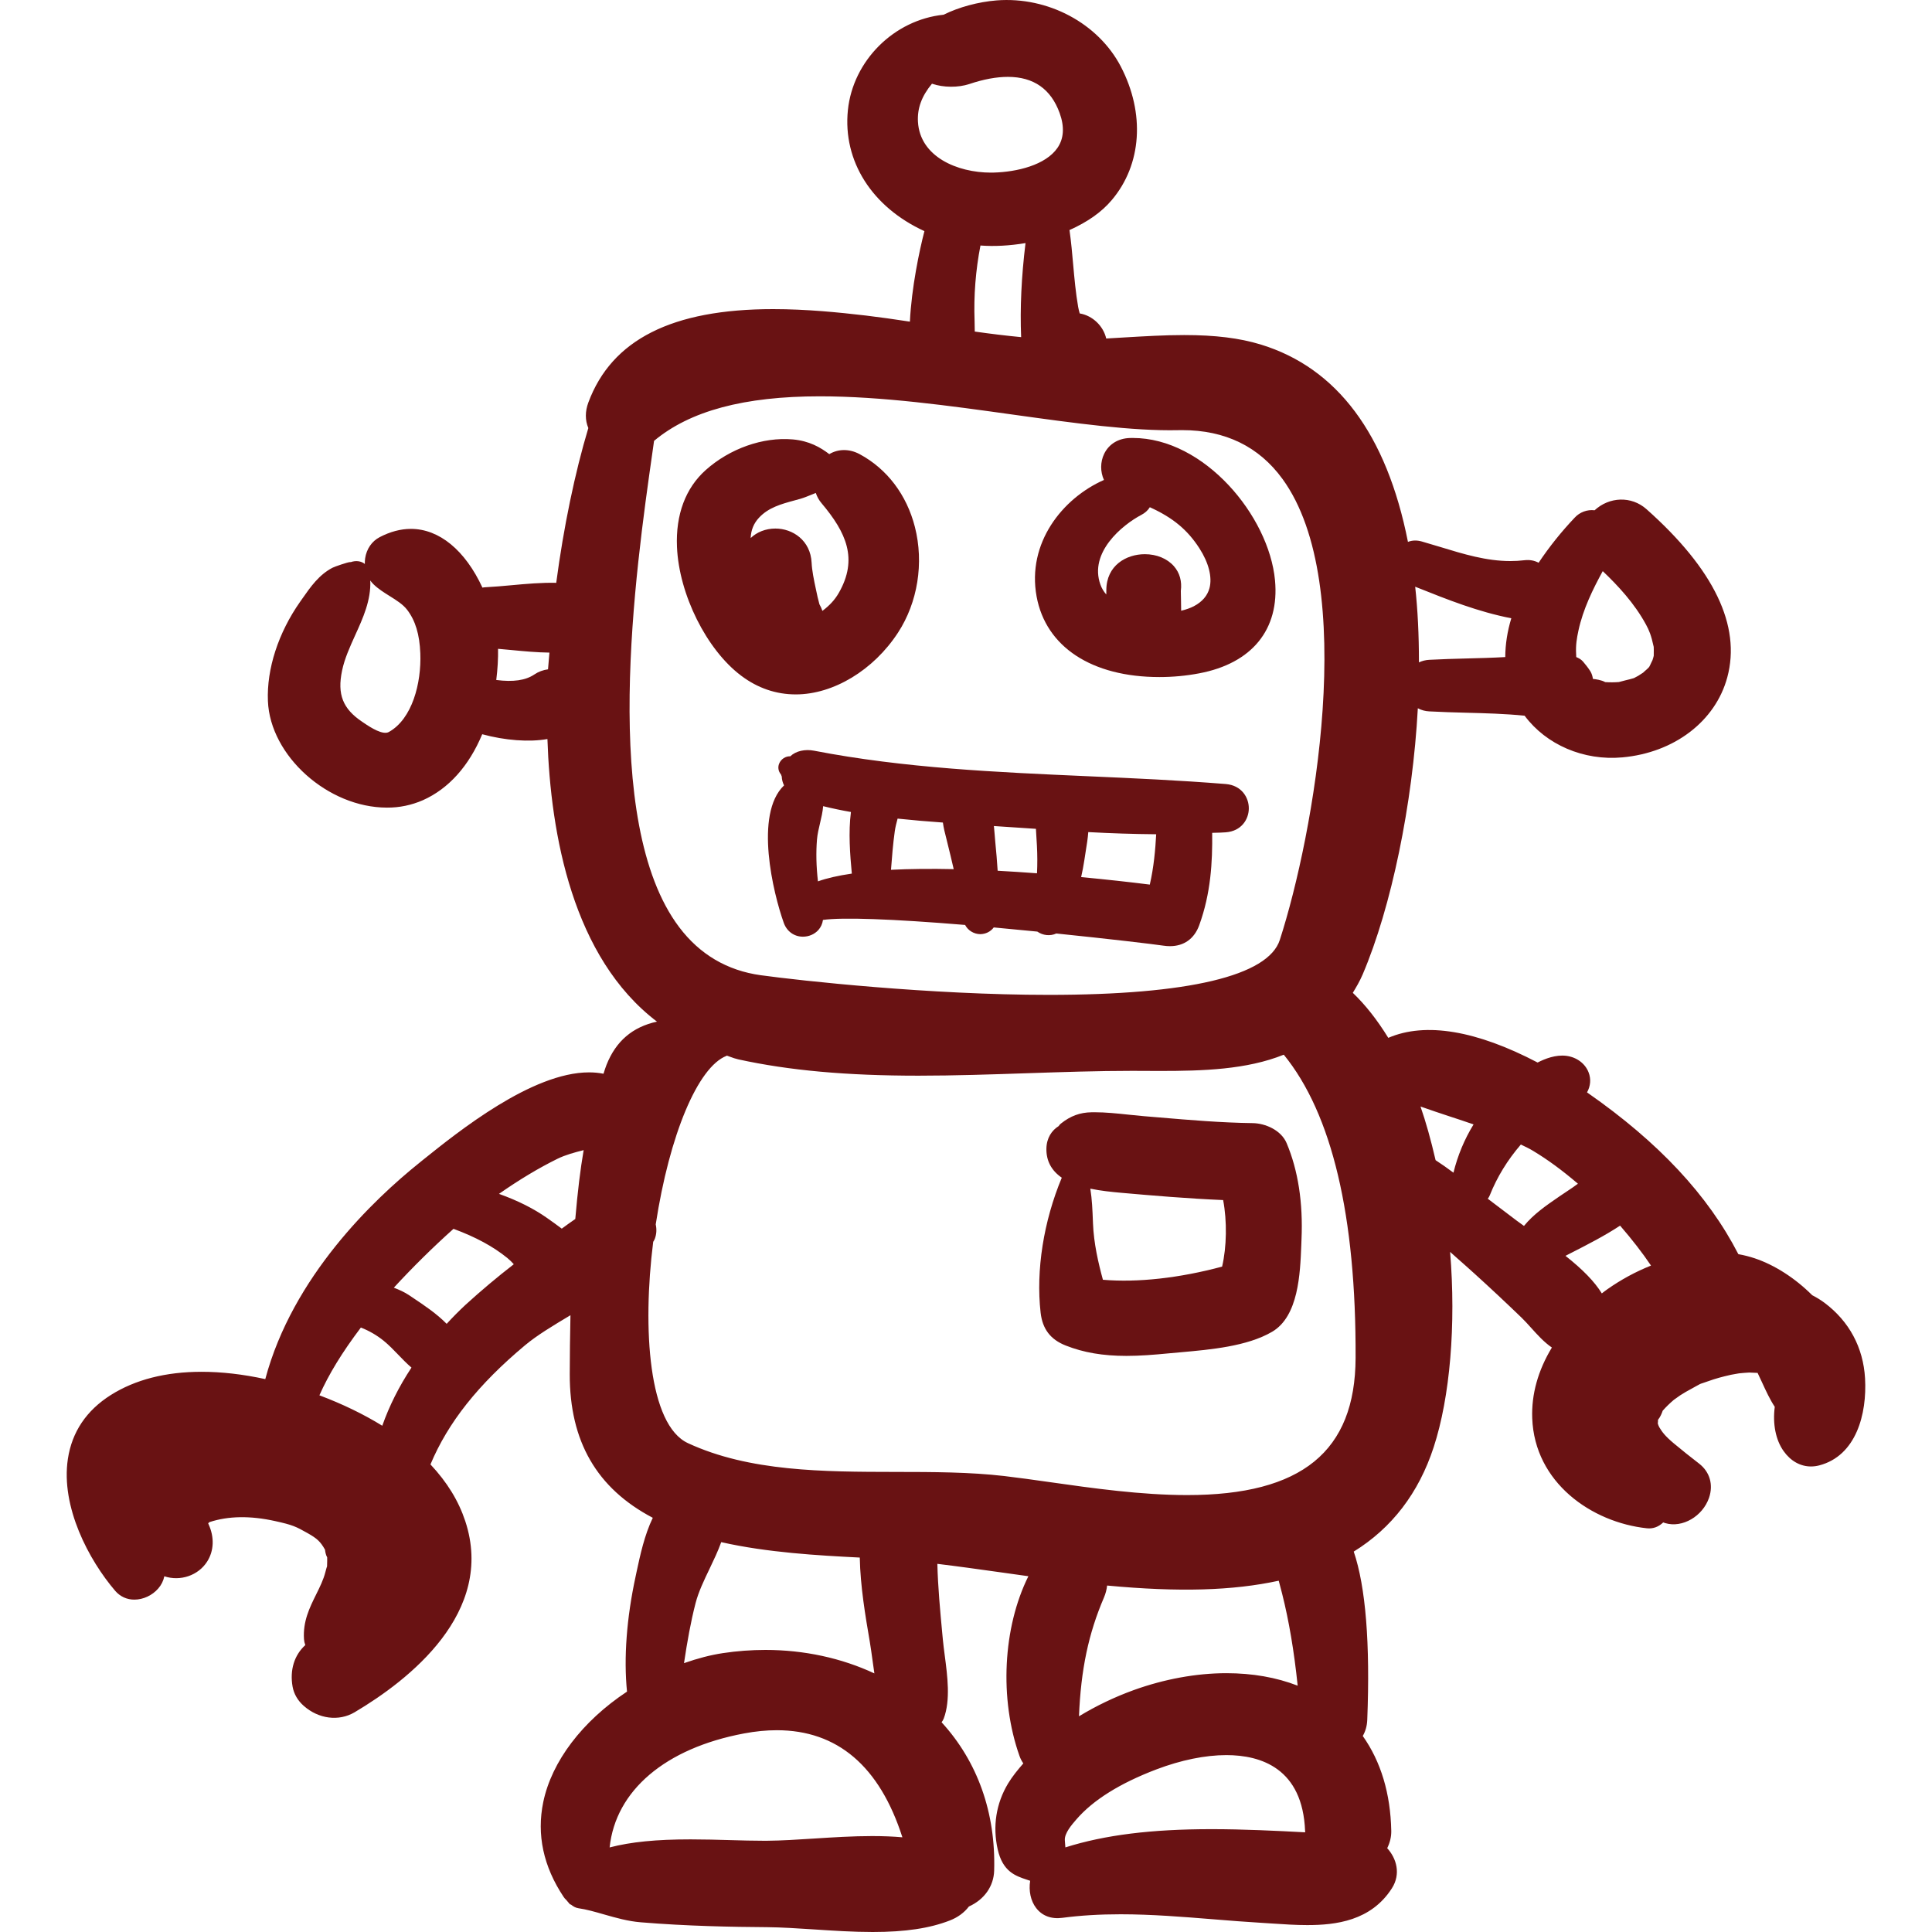 <svg width="52" height="52" viewBox="0 0 52 52" fill="none" xmlns="http://www.w3.org/2000/svg">
<g clip-path="url(#clip0_870_4480)">
<path d="M50.064 37.105C50.018 36.31 49.66 35.648 49.027 35.172C48.922 35.096 48.811 35.028 48.695 34.97C48.25 34.521 47.711 34.171 47.187 33.995C47.028 33.942 46.865 33.903 46.699 33.877C45.794 32.084 44.3 30.67 42.654 29.523C42.616 29.496 42.568 29.467 42.528 29.439C42.84 29.071 42.588 28.608 42.142 28.551C41.888 28.518 41.633 28.615 41.385 28.75C40.098 28.065 38.504 27.529 37.336 28.095C37.328 28.099 37.325 28.108 37.318 28.112C37.006 27.589 36.651 27.121 36.242 26.746C36.349 26.565 36.461 26.392 36.554 26.175C37.281 24.472 37.923 21.643 38.041 18.777C38.13 18.906 38.27 19.003 38.477 19.014C39.345 19.062 40.239 19.044 41.108 19.136C41.672 19.933 42.664 20.341 43.654 20.252C44.872 20.142 46.028 19.428 46.361 18.196C46.826 16.477 45.401 14.848 44.227 13.803C43.799 13.423 43.272 13.556 42.965 13.877C42.802 13.84 42.625 13.871 42.479 14.025C42.097 14.428 41.753 14.865 41.451 15.331C41.347 15.247 41.218 15.19 41.042 15.211C40.06 15.329 39.166 14.969 38.235 14.703C38.044 14.648 37.899 14.705 37.801 14.807C37.331 12.232 36.173 10.096 33.892 9.399C32.603 9.006 31.05 9.18 29.66 9.251C29.636 8.881 29.311 8.573 28.956 8.559C28.933 8.469 28.904 8.38 28.887 8.286C28.769 7.609 28.752 6.917 28.657 6.236C28.65 6.19 28.611 6.168 28.59 6.131C29.064 5.935 29.502 5.677 29.823 5.298C30.661 4.306 30.624 2.957 30.046 1.85C29.442 0.693 28.109 0.044 26.834 0.144C26.414 0.177 25.88 0.299 25.436 0.526C24.181 0.643 23.089 1.671 22.955 2.978C22.803 4.458 23.765 5.601 25.048 6.148C25.043 6.163 25.033 6.171 25.028 6.188C24.92 6.588 24.647 7.762 24.617 8.811C24.174 8.741 23.729 8.678 23.283 8.624C20.829 8.338 17.007 8.065 15.961 10.878C15.87 11.124 15.891 11.337 15.978 11.511C15.615 12.7 15.295 14.21 15.088 15.824C14.426 15.79 13.701 15.91 13.069 15.939C13.009 15.941 12.963 15.962 12.911 15.976C12.432 14.871 11.5 13.94 10.282 14.575C9.898 14.775 9.847 15.337 10.146 15.63C10.413 15.892 10.837 16.036 11.063 16.33C11.342 16.692 11.429 17.134 11.446 17.581C11.476 18.345 11.253 19.417 10.53 19.819C10.268 19.964 9.882 19.678 9.675 19.539C9.093 19.148 8.936 18.693 9.076 18.022C9.259 17.139 9.972 16.356 9.811 15.422C9.774 15.213 9.569 15.198 9.424 15.284L9.419 15.263C9.441 15.251 9.093 15.357 9.011 15.4C8.645 15.59 8.419 15.945 8.188 16.273C7.67 17.008 7.307 17.958 7.344 18.864C7.417 20.646 9.692 22.144 11.329 21.415C12.091 21.076 12.595 20.387 12.901 19.601C13.51 19.783 14.28 19.877 14.863 19.727C14.946 22.976 15.767 26.075 18.028 27.58C17.358 27.641 16.765 27.915 16.449 28.709C16.405 28.82 16.372 28.943 16.332 29.059C14.77 28.62 12.359 30.61 11.376 31.397C9.543 32.868 7.818 34.943 7.237 37.278C5.844 36.954 4.242 36.909 3.053 37.661C1.13 38.876 2.013 41.34 3.203 42.731C3.583 43.176 4.376 42.766 4.297 42.225C5.041 42.636 5.884 41.934 5.493 41.082C5.47 41.034 5.459 40.988 5.442 40.944C5.509 40.906 5.568 40.862 5.546 40.859C6.167 40.639 6.832 40.676 7.434 40.809C7.916 40.916 8.011 40.96 8.345 41.149C8.639 41.315 8.739 41.414 8.888 41.688C8.851 41.62 8.952 41.987 8.934 41.825C8.944 41.92 8.941 42.017 8.937 42.112C8.932 42.252 8.951 42.097 8.886 42.349C8.734 42.939 8.268 43.404 8.315 44.11C8.32 44.186 8.351 44.251 8.373 44.322C8.043 44.573 7.934 44.965 8.006 45.373C8.037 45.547 8.132 45.698 8.264 45.814C8.602 46.113 9.071 46.21 9.476 45.971C11.196 44.953 13.13 43.208 12.396 40.983C12.2 40.39 11.855 39.885 11.429 39.444C11.969 38.106 12.914 37.053 14.042 36.108C14.414 35.798 14.922 35.503 15.438 35.193C15.456 35.191 15.473 35.183 15.492 35.18C15.478 35.782 15.47 36.384 15.469 36.986C15.464 38.993 16.407 40.129 17.75 40.794C17.472 41.301 17.347 41.952 17.239 42.452C17.022 43.452 16.903 44.556 17.015 45.576C17.016 45.583 17.02 45.588 17.021 45.595C15.164 46.792 13.881 48.883 15.282 50.983C15.304 51.017 15.331 51.036 15.355 51.063C15.362 51.072 15.364 51.082 15.37 51.09L15.401 51.129C15.409 51.139 15.422 51.136 15.431 51.145C15.435 51.148 15.439 51.148 15.442 51.151C15.487 51.188 15.533 51.221 15.586 51.228C16.113 51.305 16.661 51.557 17.26 51.607C18.387 51.7 19.516 51.729 20.647 51.737C22.127 51.749 24.113 52.114 25.519 51.565C25.729 51.483 25.887 51.356 25.992 51.206C26.333 51.063 26.613 50.765 26.625 50.341C26.672 48.683 26.102 47.34 25.166 46.361C25.203 46.309 25.252 46.27 25.276 46.207C25.498 45.617 25.302 44.751 25.244 44.141C25.176 43.411 25.102 42.674 25.093 41.941C25.952 42.041 26.895 42.183 27.886 42.318C27.104 43.736 27.042 45.742 27.567 47.221C27.602 47.319 27.655 47.397 27.718 47.465C27.55 47.659 27.38 47.851 27.246 48.074C26.939 48.586 26.854 49.17 26.983 49.747C27.128 50.39 27.512 50.386 27.881 50.537C27.754 51.011 27.976 51.566 28.581 51.486C30.397 51.247 32.178 51.516 33.99 51.623C35.178 51.693 36.621 51.889 37.35 50.754C37.576 50.402 37.444 50.014 37.173 49.769C37.257 49.626 37.316 49.467 37.312 49.281C37.291 48.21 36.994 47.37 36.518 46.729C36.597 46.617 36.658 46.485 36.665 46.31C36.689 45.7 36.798 43.113 36.274 41.704C37.252 41.129 38.025 40.245 38.46 38.912C38.922 37.499 39.075 35.442 38.866 33.37C39.172 33.647 39.485 33.918 39.786 34.191C40.213 34.578 40.634 34.972 41.048 35.373C41.326 35.641 41.599 36.033 41.954 36.227C41.58 36.804 41.348 37.462 41.374 38.166C41.432 39.766 42.834 40.841 44.341 41.002C44.512 41.02 44.635 40.934 44.73 40.82C44.773 40.834 44.815 40.854 44.858 40.867C45.594 41.084 46.32 40.021 45.652 39.502C45.419 39.322 45.189 39.138 44.963 38.95C44.721 38.746 44.637 38.633 44.548 38.487C44.533 38.459 44.519 38.429 44.507 38.4C44.494 38.359 44.484 38.318 44.474 38.276C44.498 38.331 44.497 38.193 44.48 38.183C44.483 38.172 44.486 38.161 44.489 38.15C44.485 38.225 44.655 37.916 44.627 37.911C44.733 37.788 44.85 37.673 44.975 37.569C45.02 37.539 45.127 37.459 45.153 37.442C45.252 37.377 45.355 37.32 45.459 37.263C45.806 37.073 45.631 37.158 45.95 37.045C46.15 36.973 46.356 36.919 46.562 36.873C46.596 36.865 46.747 36.841 46.793 36.832C46.879 36.823 46.966 36.815 47.053 36.81C47.109 36.807 47.279 36.818 47.392 36.823C47.562 37.164 47.706 37.544 47.908 37.834C47.849 38.216 47.889 38.66 48.114 38.979C48.306 39.251 48.597 39.401 48.933 39.312C49.873 39.065 50.113 37.951 50.064 37.105ZM42.352 16.948C42.487 16.313 42.788 15.725 43.105 15.156C43.613 15.63 44.085 16.131 44.42 16.746C44.516 16.923 44.575 17.076 44.636 17.361C44.641 17.384 44.642 17.384 44.644 17.391C44.643 17.404 44.643 17.432 44.645 17.492C44.647 17.538 44.647 17.585 44.644 17.631C44.644 17.652 44.645 17.645 44.646 17.657C44.636 17.713 44.617 17.766 44.6 17.82C44.589 17.835 44.53 17.973 44.504 18.015C44.495 18.029 44.499 18.026 44.496 18.031C44.486 18.042 44.482 18.045 44.458 18.071C44.432 18.1 44.332 18.184 44.304 18.212C44.256 18.244 44.208 18.276 44.158 18.305C44.122 18.326 44.086 18.345 44.049 18.364C44.035 18.371 44.041 18.369 44.032 18.373L44.031 18.373C43.95 18.405 43.649 18.47 43.6 18.488C43.453 18.502 43.306 18.502 43.159 18.49C43.195 18.469 42.649 18.339 42.886 18.44C42.84 18.421 42.797 18.395 42.754 18.371C42.743 18.288 42.733 18.202 42.689 18.134C42.634 18.049 42.572 17.968 42.506 17.892C42.452 17.829 42.374 17.812 42.304 17.777C42.275 17.689 42.3 17.823 42.289 17.617C42.273 17.351 42.308 17.155 42.352 16.948ZM37.986 15.607C38.936 15.984 39.839 16.361 40.852 16.537C40.706 16.955 40.635 17.383 40.65 17.81C39.926 17.858 39.193 17.853 38.477 17.892C38.282 17.903 38.145 17.988 38.056 18.104C38.065 17.247 38.034 16.392 37.93 15.571C37.95 15.582 37.964 15.598 37.986 15.607ZM14.878 18.14C14.728 18.138 14.581 18.181 14.456 18.264C14.116 18.493 13.646 18.487 13.207 18.415C13.256 18.079 13.28 17.745 13.271 17.433C13.27 17.397 13.259 17.355 13.257 17.318C13.793 17.355 14.379 17.439 14.933 17.431C14.916 17.669 14.888 17.902 14.878 18.14ZM10.362 38.578C9.748 38.182 9.074 37.869 8.419 37.631C8.726 36.894 9.173 36.217 9.668 35.57C9.933 35.666 10.182 35.796 10.413 35.984C10.718 36.234 10.949 36.547 11.253 36.782C10.873 37.34 10.566 37.939 10.362 38.578ZM12.622 35.216C12.413 35.411 12.213 35.615 12.023 35.827C11.725 35.486 11.303 35.217 10.942 34.974C10.765 34.855 10.566 34.789 10.371 34.713C10.946 34.073 11.561 33.471 12.176 32.92C12.737 33.123 13.27 33.376 13.738 33.755C13.842 33.838 13.933 33.941 14.023 34.045C13.539 34.415 13.072 34.806 12.622 35.216ZM15.612 32.883C15.442 32.997 15.282 33.116 15.119 33.236C14.965 33.117 14.809 33.002 14.649 32.892C14.195 32.573 13.674 32.347 13.139 32.175C13.713 31.762 14.309 31.382 14.944 31.07C15.235 30.926 15.561 30.857 15.878 30.776C15.75 31.456 15.672 32.168 15.612 32.883ZM24.574 3.287C24.546 2.805 24.751 2.424 25.045 2.095C25.343 2.223 25.741 2.238 26.053 2.134C27.084 1.788 28.215 1.792 28.648 3.002C29.108 4.287 27.789 4.751 26.748 4.778C25.805 4.803 24.636 4.372 24.574 3.287ZM27.758 6.38C27.636 7.305 27.574 8.288 27.625 9.22C27.117 9.175 26.61 9.115 26.106 9.04C26.1 8.903 26.103 8.764 26.099 8.644C26.073 7.935 26.13 7.225 26.269 6.529C26.274 6.505 26.267 6.486 26.269 6.463C26.756 6.517 27.264 6.475 27.758 6.38ZM17.48 11.79C17.488 11.784 17.498 11.782 17.505 11.776C20.627 9.137 27.791 11.535 31.71 11.445C37.563 11.309 35.733 21.759 34.573 25.34C33.764 27.839 22.634 26.679 20.457 26.38C15.359 25.678 16.907 15.839 17.48 11.79ZM20.647 49.677C19.376 49.687 17.601 49.495 16.261 49.904C16.343 47.962 18.101 46.882 20 46.525C22.545 46.047 23.874 47.551 24.474 49.605C23.229 49.453 21.789 49.668 20.647 49.677ZM23.542 44.162C23.598 44.493 23.639 44.888 23.708 45.274C22.483 44.638 20.995 44.397 19.477 44.626C19.073 44.688 18.657 44.807 18.246 44.967C18.335 44.346 18.435 43.728 18.593 43.113C18.746 42.522 19.14 41.939 19.324 41.349C20.605 41.655 22.026 41.733 23.295 41.797C23.291 41.837 23.273 41.867 23.274 41.911C23.289 42.669 23.415 43.416 23.542 44.162ZM28.554 49.903C28.545 49.766 28.532 49.618 28.527 49.537C28.513 49.295 28.727 49.046 28.872 48.879C29.427 48.238 30.298 47.794 31.078 47.498C32.947 46.789 35.167 46.854 35.261 49.28C35.263 49.337 35.276 49.399 35.288 49.459C33.054 49.34 30.586 49.213 28.554 49.903ZM28.899 46.44C28.929 45.215 29.082 44.131 29.59 42.945C29.646 42.813 29.675 42.672 29.674 42.529C31.351 42.693 33.045 42.729 34.515 42.386C34.556 42.554 34.601 42.717 34.638 42.863C34.862 43.747 34.995 44.665 35.083 45.579C33.798 45.003 32.131 45.047 30.559 45.615C29.977 45.826 29.42 46.103 28.899 46.44ZM27.01 39.86C24.291 39.545 21.004 40.145 18.459 38.963C17.345 38.445 17.134 35.877 17.451 33.385C17.465 33.353 17.488 33.325 17.5 33.292C17.542 33.177 17.54 33.065 17.512 32.961C17.853 30.724 18.603 28.644 19.504 28.295C19.519 28.289 19.527 28.273 19.54 28.265C19.665 28.301 19.774 28.356 19.904 28.384C23.385 29.146 27.173 28.669 30.709 28.69C32.151 28.698 33.495 28.7 34.593 28.226C36.365 30.319 36.63 33.981 36.619 36.55C36.599 41.803 30.312 40.242 27.01 39.86ZM38.522 31.309C38.383 30.703 38.221 30.11 38.01 29.557C38.621 29.79 39.246 29.972 39.865 30.194C39.54 30.679 39.316 31.224 39.206 31.796L39.176 31.773C38.965 31.609 38.747 31.454 38.522 31.309ZM41.046 33.179C40.932 33.099 40.825 33.023 40.737 32.957L39.839 32.275C39.887 32.23 39.943 32.199 39.973 32.124C40.197 31.567 40.508 31.08 40.901 30.64C41.044 30.713 41.189 30.775 41.33 30.86C41.807 31.147 42.236 31.48 42.643 31.833C42.648 31.848 42.659 31.862 42.665 31.877C42.662 31.879 42.659 31.882 42.656 31.884C42.471 32.037 42.261 32.165 42.063 32.301C41.699 32.551 41.306 32.814 41.046 33.179ZM43.344 34.806C43.252 34.871 43.163 34.943 43.073 35.014C42.848 34.566 42.373 34.144 41.888 33.777C42.472 33.474 43.092 33.18 43.629 32.811C43.993 33.227 44.337 33.66 44.64 34.128C44.18 34.296 43.745 34.524 43.344 34.806Z" fill="#691213"/>
<path d="M23.489 52C22.964 52 22.431 51.965 21.916 51.931C21.465 51.902 21.038 51.874 20.646 51.87C19.714 51.864 18.486 51.842 17.249 51.739C16.9 51.711 16.574 51.617 16.258 51.527C16.017 51.458 15.79 51.392 15.567 51.36C15.486 51.348 15.422 51.306 15.369 51.263L15.34 51.254L15.239 51.135C15.213 51.112 15.19 51.086 15.171 51.057C14.625 50.239 14.44 49.379 14.622 48.502C14.85 47.409 15.669 46.329 16.876 45.53C16.785 44.623 16.865 43.55 17.109 42.423L17.133 42.309C17.229 41.862 17.346 41.315 17.57 40.852C16.062 40.06 15.331 38.794 15.335 36.986C15.336 36.484 15.342 35.951 15.354 35.399L15.336 35.41C14.88 35.683 14.45 35.941 14.128 36.211C12.869 37.265 12.059 38.286 11.586 39.415C12.036 39.895 12.342 40.395 12.523 40.942C13.335 43.402 11.005 45.221 9.544 46.086C9.119 46.337 8.574 46.266 8.176 45.914C8.014 45.772 7.91 45.593 7.875 45.396C7.796 44.95 7.92 44.548 8.217 44.278C8.198 44.227 8.186 44.173 8.182 44.119C8.15 43.641 8.332 43.273 8.508 42.917C8.609 42.714 8.704 42.522 8.757 42.316C8.781 42.221 8.795 42.178 8.803 42.157L8.804 42.108C8.806 42.039 8.808 41.977 8.806 41.917C8.766 41.849 8.753 41.756 8.748 41.711C8.624 41.491 8.536 41.41 8.28 41.265C7.962 41.086 7.878 41.044 7.405 40.94C6.738 40.792 6.143 40.801 5.638 40.968C5.628 40.979 5.616 40.989 5.603 40.999C5.606 41.008 5.609 41.017 5.614 41.026C5.774 41.376 5.76 41.743 5.574 42.032C5.336 42.404 4.854 42.569 4.423 42.426C4.398 42.548 4.341 42.662 4.258 42.756C4.099 42.94 3.854 43.054 3.618 43.054C3.52 43.055 3.422 43.035 3.333 42.994C3.244 42.953 3.165 42.893 3.101 42.818C2.391 41.989 1.632 40.56 1.827 39.266C1.937 38.541 2.325 37.963 2.981 37.548C3.638 37.133 4.461 36.922 5.425 36.922C5.965 36.922 6.542 36.988 7.14 37.119C7.876 34.361 10.05 32.29 11.293 31.293L11.383 31.22C12.336 30.455 14.317 28.863 15.853 28.863C15.989 28.863 16.12 28.875 16.243 28.9L16.25 28.879C16.273 28.805 16.297 28.73 16.325 28.659C16.578 28.023 17.023 27.641 17.682 27.497C15.417 25.775 14.82 22.469 14.734 19.891C14.243 19.979 13.591 19.929 12.979 19.762C12.622 20.618 12.072 21.231 11.383 21.537C11.078 21.671 10.747 21.74 10.414 21.737C8.827 21.737 7.271 20.343 7.211 18.869C7.175 18.004 7.492 17.03 8.078 16.196L8.138 16.111C8.358 15.796 8.586 15.47 8.949 15.281C9.013 15.248 9.363 15.129 9.419 15.129H9.442C9.579 15.08 9.725 15.101 9.819 15.179C9.818 15.128 9.821 15.077 9.828 15.026C9.866 14.775 10.008 14.567 10.22 14.457C10.502 14.31 10.785 14.235 11.059 14.235C11.822 14.235 12.519 14.81 12.985 15.816C13.008 15.811 13.034 15.807 13.063 15.806C13.286 15.795 13.52 15.774 13.76 15.752C14.159 15.715 14.574 15.678 14.971 15.687C15.169 14.189 15.475 12.717 15.835 11.521C15.746 11.31 15.746 11.073 15.836 10.832C16.464 9.142 18.09 8.32 20.808 8.32C21.703 8.32 22.569 8.407 23.299 8.492C23.678 8.537 24.055 8.591 24.49 8.657C24.534 7.745 24.746 6.739 24.881 6.221C23.468 5.573 22.681 4.335 22.821 2.964C22.958 1.633 24.064 0.533 25.398 0.396C25.803 0.193 26.334 0.05 26.823 0.011C28.207 -0.097 29.558 0.627 30.165 1.788C30.824 3.051 30.732 4.429 29.924 5.384C29.653 5.706 29.279 5.971 28.784 6.193C28.786 6.201 28.788 6.209 28.789 6.217C28.831 6.517 28.858 6.821 28.884 7.115C28.918 7.494 28.953 7.885 29.019 8.263C29.029 8.322 29.045 8.378 29.06 8.434L29.061 8.436C29.405 8.494 29.695 8.77 29.774 9.111C29.937 9.102 30.102 9.092 30.267 9.082C30.793 9.051 31.337 9.018 31.872 9.018C32.709 9.018 33.362 9.099 33.931 9.272C35.989 9.901 37.322 11.688 37.895 14.585C38.008 14.54 38.137 14.536 38.271 14.575C38.432 14.621 38.592 14.669 38.752 14.718C39.397 14.915 40.005 15.101 40.652 15.101C40.779 15.101 40.904 15.094 41.026 15.079C41.172 15.062 41.295 15.085 41.412 15.146C41.701 14.715 42.025 14.31 42.382 13.934C42.449 13.86 42.533 13.804 42.626 13.769C42.72 13.734 42.82 13.722 42.919 13.734C43.312 13.37 43.908 13.342 44.315 13.704C46.133 15.32 46.865 16.844 46.49 18.231C46.17 19.414 45.061 20.259 43.666 20.385C42.622 20.48 41.616 20.044 41.035 19.263C40.514 19.211 39.976 19.196 39.456 19.183C39.125 19.174 38.796 19.165 38.47 19.147C38.362 19.142 38.256 19.114 38.161 19.063C38.023 21.633 37.449 24.417 36.676 26.228C36.596 26.415 36.502 26.572 36.411 26.722C36.752 27.048 37.065 27.447 37.366 27.934C38.369 27.501 39.746 27.739 41.385 28.598C41.584 28.496 41.871 28.382 42.159 28.418C42.436 28.454 42.665 28.624 42.757 28.863C42.827 29.041 42.81 29.232 42.715 29.402C42.72 29.406 42.725 29.409 42.73 29.412C44.642 30.745 45.97 32.166 46.788 33.756C46.939 33.783 47.087 33.82 47.23 33.868C47.766 34.048 48.314 34.4 48.776 34.861C48.892 34.92 49.003 34.988 49.107 35.065C49.773 35.565 50.15 36.268 50.198 37.098C50.253 38.06 49.959 39.181 48.966 39.441C48.893 39.46 48.818 39.47 48.742 39.47C48.456 39.47 48.194 39.323 48.005 39.055C47.793 38.756 47.708 38.325 47.768 37.865C47.636 37.666 47.529 37.432 47.425 37.206C47.386 37.121 47.346 37.035 47.306 36.952L47.29 36.951C47.219 36.946 47.149 36.944 47.078 36.942C46.975 36.948 46.89 36.955 46.805 36.964C46.796 36.966 46.749 36.974 46.702 36.982C46.655 36.99 46.608 36.998 46.591 37.002C46.354 37.055 46.164 37.108 45.995 37.169C45.906 37.201 45.855 37.218 45.82 37.229C45.76 37.248 45.76 37.248 45.649 37.31L45.523 37.38C45.422 37.435 45.322 37.49 45.226 37.553C45.215 37.56 45.186 37.581 45.154 37.604C45.116 37.632 45.074 37.662 45.05 37.678C44.942 37.77 44.841 37.868 44.752 37.969C44.732 38.03 44.687 38.141 44.625 38.215C44.628 38.256 44.622 38.293 44.619 38.308C44.624 38.325 44.629 38.341 44.634 38.358C44.641 38.373 44.653 38.402 44.661 38.416C44.737 38.541 44.809 38.645 45.049 38.847C45.274 39.034 45.502 39.217 45.734 39.395C46.02 39.618 46.119 39.961 45.999 40.313C45.828 40.81 45.285 41.132 44.82 40.995C44.802 40.989 44.784 40.983 44.766 40.976C44.637 41.098 44.493 41.151 44.327 41.134C42.841 40.976 41.303 39.907 41.24 38.17C41.217 37.527 41.395 36.888 41.769 36.269C41.558 36.125 41.38 35.927 41.207 35.735C41.126 35.643 41.042 35.554 40.956 35.468C40.542 35.069 40.122 34.675 39.696 34.289C39.539 34.146 39.379 34.005 39.217 33.862L39.03 33.695C39.191 35.657 39.029 37.601 38.587 38.953C38.185 40.184 37.462 41.128 36.436 41.761C36.758 42.709 36.88 44.231 36.8 46.288C36.793 46.456 36.753 46.595 36.679 46.724C37.168 47.416 37.426 48.275 37.446 49.278C37.449 49.435 37.413 49.588 37.337 49.744C37.586 50.018 37.711 50.437 37.462 50.825C36.9 51.702 35.95 51.814 35.185 51.814C34.875 51.814 34.564 51.793 34.263 51.773L33.982 51.755C33.541 51.728 33.1 51.695 32.659 51.658C31.84 51.592 30.993 51.523 30.161 51.523C29.595 51.523 29.084 51.554 28.598 51.618C28.29 51.659 28.048 51.563 27.887 51.353C27.742 51.165 27.684 50.893 27.727 50.621C27.698 50.611 27.668 50.602 27.639 50.592C27.334 50.491 26.988 50.377 26.853 49.775C26.714 49.153 26.81 48.541 27.131 48.005C27.251 47.806 27.398 47.63 27.543 47.462C27.5 47.401 27.466 47.335 27.441 47.265C26.893 45.722 26.993 43.804 27.679 42.424C27.426 42.389 27.176 42.354 26.93 42.319C26.333 42.235 25.766 42.156 25.229 42.091C25.244 42.713 25.304 43.346 25.361 43.959L25.377 44.128C25.389 44.258 25.408 44.401 25.427 44.55C25.502 45.117 25.586 45.76 25.401 46.254C25.386 46.29 25.367 46.324 25.343 46.355C26.313 47.415 26.802 48.791 26.758 50.345C26.747 50.767 26.493 51.127 26.078 51.314C25.954 51.478 25.778 51.607 25.567 51.689C25.024 51.901 24.364 52 23.489 52ZM15.498 51.03C15.505 51.033 15.514 51.038 15.523 51.045C15.542 51.061 15.58 51.093 15.605 51.096C15.846 51.131 16.082 51.199 16.332 51.27C16.635 51.357 16.948 51.447 17.271 51.474C18.499 51.576 19.721 51.597 20.648 51.604C21.048 51.607 21.478 51.635 21.933 51.665C22.444 51.699 22.972 51.733 23.489 51.733C24.329 51.733 24.959 51.64 25.47 51.441C25.645 51.373 25.787 51.265 25.882 51.129L25.904 51.098L25.94 51.083C26.102 51.015 26.478 50.808 26.491 50.337C26.534 48.814 26.043 47.471 25.069 46.453L24.993 46.374L25.057 46.284C25.072 46.263 25.088 46.243 25.104 46.224C25.123 46.205 25.139 46.183 25.15 46.16C25.312 45.729 25.233 45.121 25.162 44.584C25.142 44.441 25.125 44.297 25.111 44.153L25.095 43.984C25.032 43.315 24.967 42.624 24.959 41.942L24.957 41.79L25.108 41.808C25.692 41.876 26.311 41.963 26.966 42.055C27.273 42.098 27.585 42.142 27.903 42.185L28.096 42.211L28.002 42.382C27.281 43.688 27.154 45.66 27.692 47.176C27.717 47.248 27.756 47.311 27.814 47.373L27.896 47.461L27.793 47.581C27.632 47.766 27.481 47.941 27.359 48.142C27.074 48.618 26.988 49.163 27.113 49.717C27.215 50.17 27.428 50.241 27.722 50.338C27.791 50.361 27.861 50.385 27.931 50.413L28.039 50.458L28.009 50.571C27.947 50.801 27.981 51.039 28.098 51.191C28.201 51.324 28.357 51.38 28.562 51.353C29.06 51.287 29.582 51.256 30.16 51.256C31.002 51.256 31.855 51.325 32.679 51.392C33.117 51.427 33.556 51.463 33.997 51.489L34.279 51.507C34.576 51.526 34.882 51.547 35.184 51.547C35.881 51.547 36.744 51.448 37.236 50.681C37.438 50.366 37.279 50.046 37.082 49.866L37.002 49.794L37.057 49.7C37.142 49.555 37.181 49.422 37.178 49.283C37.159 48.3 36.9 47.467 36.409 46.808L36.351 46.73L36.408 46.651C36.486 46.54 36.525 46.43 36.531 46.303C36.634 43.663 36.379 42.372 36.147 41.749L36.108 41.644L36.205 41.588C37.237 40.98 37.933 40.091 38.332 38.869C38.788 37.473 38.938 35.422 38.732 33.382L38.697 33.037L38.954 33.27C39.1 33.401 39.247 33.531 39.393 33.661C39.555 33.804 39.717 33.947 39.875 34.09C40.303 34.479 40.724 34.874 41.14 35.275C41.227 35.36 41.315 35.456 41.404 35.555C41.594 35.766 41.791 35.985 42.017 36.108L42.143 36.177L42.065 36.298C41.671 36.905 41.483 37.531 41.506 38.159C41.564 39.744 42.982 40.721 44.354 40.867C44.456 40.878 44.539 40.837 44.627 40.732L44.685 40.663L44.771 40.691C44.793 40.699 44.815 40.708 44.837 40.716C44.856 40.724 44.876 40.732 44.895 40.738C45.221 40.834 45.621 40.588 45.745 40.226C45.794 40.083 45.836 39.813 45.569 39.605C45.334 39.425 45.103 39.24 44.876 39.05C44.629 38.842 44.533 38.72 44.432 38.554C44.414 38.521 44.398 38.486 44.383 38.451C44.368 38.406 44.355 38.36 44.345 38.313L44.403 38.292L44.322 38.243L44.35 38.144L44.354 38.145L44.354 38.141L44.438 38.145L44.359 38.111L44.388 38.01L44.367 38.006L44.4 37.968L44.682 36.979L44.645 37.69C44.718 37.614 44.798 37.54 44.887 37.465C44.921 37.441 44.96 37.413 44.996 37.387C45.032 37.361 45.064 37.337 45.078 37.329C45.18 37.262 45.286 37.203 45.393 37.144L45.518 37.075C45.642 37.007 45.652 37.001 45.736 36.974C45.769 36.963 45.819 36.947 45.903 36.917C46.108 36.845 46.318 36.786 46.531 36.74C46.55 36.736 46.602 36.727 46.655 36.718C46.699 36.711 46.743 36.703 46.764 36.699C46.867 36.688 46.955 36.68 47.044 36.675L47.076 36.674C47.129 36.674 47.218 36.679 47.302 36.683L47.474 36.691L47.509 36.761C47.563 36.869 47.615 36.981 47.666 37.093C47.773 37.326 47.883 37.566 48.016 37.756L48.046 37.8L48.038 37.852C47.975 38.263 48.042 38.645 48.221 38.9C48.395 39.145 48.64 39.248 48.897 39.181C49.734 38.962 49.979 37.968 49.93 37.111C49.887 36.363 49.546 35.728 48.945 35.276C48.846 35.205 48.742 35.141 48.632 35.087L48.599 35.063C48.163 34.623 47.647 34.288 47.143 34.12C46.991 34.069 46.836 34.031 46.677 34.007L46.609 33.996L46.579 33.935C45.784 32.362 44.475 30.953 42.576 29.63L42.328 29.464L42.424 29.351C42.528 29.228 42.558 29.088 42.507 28.958C42.45 28.81 42.303 28.704 42.123 28.681C41.93 28.655 41.724 28.714 41.447 28.865L41.384 28.899L41.321 28.865C40.243 28.292 39.253 27.989 38.458 27.989C38.069 27.989 37.719 28.06 37.417 28.201L37.415 28.204L37.268 28.29L37.202 28.179C36.871 27.625 36.527 27.187 36.15 26.842L36.07 26.769L36.178 26.589C36.269 26.438 36.355 26.294 36.429 26.121C37.218 24.272 37.798 21.386 37.906 18.769L37.917 18.498L37.916 18.499L37.921 18.1C37.932 17.154 37.891 16.331 37.797 15.586L37.764 15.325L37.994 15.452C38.007 15.46 38.02 15.468 38.031 15.477L38.224 15.556C39.108 15.908 39.942 16.241 40.873 16.403L41.028 16.43L40.977 16.578C40.834 16.99 40.768 17.402 40.782 17.803L40.787 17.932L40.657 17.941C40.264 17.967 39.863 17.977 39.474 17.988C39.142 17.997 38.811 18.005 38.483 18.023C38.345 18.031 38.236 18.084 38.16 18.183L37.968 18.433L38.15 18.699C38.226 18.81 38.338 18.871 38.483 18.878C38.806 18.896 39.134 18.905 39.462 18.914C40.007 18.928 40.571 18.943 41.121 19.001L41.181 19.007L41.216 19.057C41.737 19.793 42.67 20.204 43.641 20.117C44.924 20.001 45.941 19.233 46.231 18.159C46.578 16.878 45.873 15.445 44.137 13.901C43.813 13.613 43.355 13.658 43.06 13.967L43.008 14.021L42.934 14.005C42.87 13.989 42.802 13.99 42.739 14.01C42.675 14.029 42.618 14.066 42.574 14.115C42.198 14.511 41.859 14.942 41.562 15.4L41.482 15.525L41.366 15.432C41.271 15.355 41.177 15.327 41.057 15.341C40.922 15.357 40.787 15.365 40.651 15.365C39.965 15.365 39.308 15.165 38.673 14.971C38.515 14.922 38.357 14.874 38.197 14.829C38.075 14.794 37.974 14.816 37.897 14.897L37.716 15.084L37.669 14.828C37.138 11.92 35.854 10.136 33.852 9.524C33.31 9.359 32.68 9.282 31.872 9.282C31.344 9.282 30.805 9.314 30.283 9.346C30.075 9.358 29.869 9.371 29.666 9.381L29.535 9.388L29.526 9.257C29.508 8.961 29.243 8.701 28.95 8.69L28.85 8.686L28.803 8.503C28.784 8.438 28.768 8.372 28.755 8.306C28.687 7.917 28.651 7.52 28.617 7.135C28.591 6.845 28.564 6.544 28.523 6.252C28.503 6.236 28.486 6.217 28.473 6.194L28.399 6.062L28.538 6.005C29.064 5.787 29.451 5.527 29.72 5.209C30.456 4.338 30.535 3.073 29.927 1.909C29.369 0.841 28.124 0.175 26.843 0.274C26.378 0.311 25.874 0.448 25.496 0.642L25.449 0.66C24.227 0.773 23.212 1.776 23.087 2.991C22.93 4.529 24.023 5.566 25.1 6.025L25.214 6.074L25.152 6.236C25.019 6.731 24.778 7.85 24.751 8.815L24.747 8.966L24.597 8.943C24.155 8.873 23.712 8.811 23.268 8.757C22.546 8.673 21.689 8.587 20.808 8.587C18.216 8.587 16.671 9.351 16.087 10.925C16.015 11.117 16.019 11.294 16.097 11.451L16.121 11.499L16.105 11.55C15.733 12.772 15.419 14.296 15.221 15.841L15.205 15.964L15.082 15.957C14.663 15.935 14.216 15.977 13.785 16.017C13.541 16.039 13.303 16.061 13.075 16.072C13.048 16.074 13.021 16.08 12.996 16.09L12.835 16.134L12.789 16.029C12.59 15.57 12.023 14.501 11.06 14.501C10.829 14.501 10.588 14.566 10.344 14.693C10.209 14.763 10.117 14.899 10.093 15.064C10.067 15.243 10.121 15.419 10.24 15.534C10.347 15.64 10.485 15.726 10.632 15.818C10.826 15.939 11.028 16.065 11.169 16.248C11.428 16.584 11.558 17.006 11.58 17.576C11.612 18.395 11.372 19.503 10.595 19.935C10.525 19.973 10.446 19.993 10.367 19.992C10.105 19.992 9.829 19.804 9.646 19.68L9.601 19.65C8.986 19.237 8.79 18.742 8.945 17.994C9.018 17.645 9.169 17.313 9.315 16.992C9.55 16.474 9.773 15.984 9.679 15.445C9.664 15.354 9.575 15.349 9.493 15.398L9.34 15.489L9.324 15.427C9.235 15.456 9.11 15.498 9.072 15.518C8.768 15.676 8.559 15.975 8.357 16.263L8.297 16.35C7.743 17.136 7.445 18.05 7.478 18.858C7.533 20.2 8.959 21.47 10.414 21.47C10.71 21.472 11.004 21.412 11.275 21.293C12.1 20.926 12.547 20.143 12.777 19.552L12.821 19.437L12.939 19.472C13.604 19.672 14.339 19.724 14.83 19.597L14.992 19.556L14.996 19.723C15.064 22.359 15.658 25.842 18.102 27.469L18.418 27.678L18.041 27.713C17.296 27.781 16.83 28.113 16.574 28.758C16.548 28.822 16.526 28.891 16.505 28.959C16.49 29.008 16.474 29.055 16.458 29.103L16.417 29.221L16.296 29.187C16.152 29.148 16.003 29.128 15.854 29.13C14.411 29.13 12.479 30.682 11.551 31.428L11.46 31.501C10.225 32.492 8.05 34.564 7.367 37.31L7.335 37.438L7.207 37.408C6.583 37.263 5.984 37.189 5.426 37.189C4.512 37.189 3.738 37.386 3.124 37.773C2.536 38.145 2.189 38.66 2.092 39.305C1.91 40.511 2.631 41.857 3.305 42.644C3.405 42.762 3.531 42.787 3.618 42.787C3.779 42.787 3.947 42.708 4.057 42.581C4.119 42.51 4.187 42.393 4.165 42.243L4.126 41.977L4.362 42.107C4.718 42.304 5.15 42.2 5.35 41.888C5.487 41.673 5.495 41.407 5.372 41.137C5.357 41.104 5.344 41.07 5.333 41.035L5.305 40.955L5.004 40.908L5.502 40.732C6.064 40.534 6.726 40.515 7.463 40.678C7.949 40.786 8.061 40.834 8.411 41.032C8.728 41.211 8.844 41.327 9.005 41.623V41.623L8.904 41.678L9.013 41.675C9.016 41.698 9.038 41.779 9.047 41.799L9.01 41.816L9.067 41.809L9.068 41.815L9.068 41.824C9.078 41.921 9.075 42.017 9.071 42.109L9.07 42.169V42.195L9.057 42.241C9.052 42.251 9.042 42.278 9.016 42.382C8.955 42.615 8.85 42.828 8.748 43.035C8.58 43.374 8.421 43.694 8.448 44.101C8.45 44.137 8.464 44.174 8.479 44.218C8.486 44.239 8.494 44.26 8.5 44.282L8.528 44.37L8.454 44.426C8.181 44.635 8.069 44.962 8.138 45.348C8.162 45.485 8.236 45.611 8.352 45.713C8.664 45.989 9.08 46.049 9.408 45.855C10.8 45.031 13.023 43.307 12.269 41.025C12.094 40.493 11.787 40.006 11.333 39.536L11.273 39.474L11.305 39.394C11.79 38.19 12.633 37.113 13.957 36.005C14.294 35.722 14.733 35.459 15.198 35.18L15.469 35.047L15.629 35.02L15.625 35.182C15.611 35.811 15.603 36.418 15.602 36.985C15.598 38.73 16.32 39.936 17.809 40.674L17.933 40.735L17.867 40.857C17.619 41.308 17.494 41.894 17.394 42.364L17.369 42.479C17.127 43.597 17.05 44.657 17.146 45.545L17.154 45.578L17.163 45.661L17.093 45.706C15.906 46.471 15.101 47.51 14.884 48.556C14.716 49.36 14.888 50.152 15.393 50.908C15.4 50.919 15.409 50.928 15.423 50.941L15.498 51.03ZM9.966 15.624C9.989 16.154 9.77 16.636 9.557 17.103C9.418 17.411 9.273 17.729 9.207 18.049C9.073 18.69 9.226 19.077 9.75 19.428L9.796 19.459C9.985 19.588 10.305 19.79 10.465 19.702C11.094 19.353 11.344 18.388 11.313 17.586C11.293 17.074 11.18 16.701 10.957 16.411C10.845 16.266 10.672 16.158 10.49 16.044C10.338 15.949 10.181 15.851 10.052 15.725C10.021 15.694 9.992 15.66 9.966 15.624ZM38.09 15.792C38.158 16.411 38.191 17.081 38.191 17.828C38.278 17.787 38.373 17.764 38.469 17.759C38.799 17.741 39.133 17.732 39.468 17.723C39.812 17.714 40.166 17.705 40.514 17.685C40.516 17.34 40.571 16.99 40.677 16.641C39.78 16.466 38.975 16.145 38.126 15.806L38.09 15.792ZM16.12 50.087L16.128 49.899C16.202 48.142 17.64 46.832 19.976 46.394C22.259 45.964 23.875 47.08 24.602 49.568L24.659 49.763L24.458 49.738C24.165 49.702 23.842 49.685 23.473 49.685C22.958 49.685 22.433 49.719 21.925 49.751C21.473 49.78 21.046 49.808 20.648 49.811L20.547 49.811C20.266 49.811 19.963 49.803 19.647 49.794C19.305 49.785 18.948 49.775 18.587 49.775C17.59 49.775 16.884 49.854 16.3 50.033L16.12 50.087ZM20.907 46.569C20.629 46.569 20.332 46.598 20.025 46.656C17.905 47.054 16.569 48.194 16.408 49.724C16.981 49.575 17.664 49.507 18.587 49.507C18.95 49.507 19.309 49.517 19.654 49.527C19.968 49.536 20.268 49.544 20.547 49.544L20.645 49.544C21.036 49.541 21.459 49.514 21.907 49.485C22.42 49.452 22.95 49.418 23.472 49.418C23.77 49.418 24.039 49.429 24.288 49.451C23.675 47.539 22.539 46.569 20.907 46.569ZM28.431 50.086L28.42 49.912C28.415 49.836 28.41 49.76 28.404 49.684L28.393 49.545C28.376 49.248 28.613 48.974 28.77 48.792C29.25 48.239 30.011 47.761 31.031 47.374C31.723 47.112 32.406 46.973 33.007 46.973C34.489 46.973 35.336 47.79 35.394 49.275C35.395 49.319 35.405 49.366 35.413 49.412L35.446 49.58L35.28 49.593C34.453 49.549 33.517 49.499 32.606 49.499C30.936 49.499 29.662 49.668 28.596 50.03L28.431 50.086ZM33.008 47.239C32.438 47.239 31.788 47.372 31.126 47.623C30.147 47.995 29.423 48.447 28.973 48.967C28.844 49.116 28.649 49.34 28.66 49.529L28.67 49.662L28.675 49.723C29.735 49.388 30.991 49.232 32.607 49.232C33.464 49.232 34.342 49.275 35.13 49.317L35.127 49.285C35.062 47.594 33.938 47.239 33.008 47.239ZM28.759 46.69L28.765 46.437C28.8 45.02 29.009 43.961 29.467 42.893C29.516 42.778 29.541 42.654 29.539 42.529V42.382L29.686 42.396C31.737 42.598 33.226 42.551 34.484 42.257L34.613 42.227L34.644 42.355C34.669 42.457 34.695 42.557 34.72 42.652L34.767 42.83C34.968 43.627 35.115 44.523 35.215 45.567L35.236 45.795L35.027 45.702C34.435 45.436 33.756 45.301 33.008 45.301C32.231 45.301 31.4 45.453 30.604 45.741C30.031 45.948 29.483 46.22 28.971 46.552L28.759 46.69ZM29.798 42.675C29.786 42.786 29.757 42.895 29.713 42.998C29.296 43.969 29.092 44.937 29.041 46.194C29.507 45.911 30.001 45.675 30.514 45.489C31.338 45.192 32.2 45.034 33.008 45.034C33.708 45.034 34.352 45.147 34.927 45.37C34.83 44.434 34.692 43.623 34.509 42.896L34.463 42.72C34.447 42.662 34.432 42.604 34.417 42.545C33.184 42.813 31.739 42.857 29.798 42.675ZM23.887 45.517L23.646 45.392C22.437 44.764 20.954 44.537 19.497 44.758C19.121 44.815 18.716 44.927 18.294 45.092L18.08 45.175L18.113 44.948C18.214 44.251 18.313 43.667 18.464 43.08C18.549 42.751 18.705 42.425 18.856 42.11C18.983 41.847 19.113 41.574 19.196 41.31L19.233 41.191L19.355 41.22C20.659 41.53 22.124 41.604 23.301 41.663L23.441 41.67L23.427 41.809C23.425 41.835 23.419 41.858 23.413 41.88C23.41 41.893 23.407 41.903 23.407 41.908C23.422 42.67 23.55 43.417 23.673 44.139C23.698 44.29 23.721 44.453 23.744 44.623C23.772 44.827 23.801 45.04 23.839 45.251L23.887 45.517ZM20.602 44.408C21.639 44.408 22.647 44.625 23.534 45.04C23.514 44.911 23.497 44.783 23.48 44.659C23.459 44.5 23.436 44.342 23.41 44.184C23.291 43.489 23.157 42.701 23.141 41.922C22.015 41.865 20.654 41.788 19.412 41.507C19.325 41.75 19.209 41.991 19.097 42.226C18.951 42.529 18.801 42.843 18.722 43.146C18.59 43.658 18.499 44.172 18.41 44.764C18.775 44.635 19.126 44.544 19.457 44.494C19.836 44.437 20.218 44.408 20.602 44.408ZM31.954 40.507C30.695 40.507 29.377 40.321 28.214 40.156C27.778 40.094 27.367 40.036 26.995 39.993C26.08 39.888 25.117 39.886 24.098 39.884C22.138 39.881 20.111 39.878 18.403 39.084C17.14 38.498 17.03 35.639 17.319 33.368L17.328 33.333C17.337 33.313 17.348 33.294 17.359 33.275C17.364 33.266 17.371 33.258 17.374 33.248C17.404 33.167 17.407 33.084 17.383 32.996L17.376 32.969L17.38 32.941C17.674 31.009 18.388 28.611 19.436 28.178C19.447 28.168 19.46 28.158 19.473 28.15L19.523 28.122L19.577 28.137C19.632 28.153 19.686 28.173 19.738 28.192C19.801 28.215 19.863 28.239 19.933 28.254C21.277 28.548 22.799 28.685 24.722 28.685C25.691 28.685 26.679 28.652 27.634 28.62C28.572 28.588 29.543 28.556 30.478 28.556L30.71 28.556C30.883 28.558 31.056 28.558 31.226 28.558C32.37 28.558 33.568 28.523 34.54 28.103L34.631 28.064L34.695 28.14C36.076 29.771 36.768 32.601 36.753 36.551C36.742 39.213 35.172 40.507 31.954 40.507ZM17.581 33.424C17.285 35.772 17.46 38.351 18.515 38.842C20.17 39.61 22.167 39.614 24.099 39.617C25.126 39.618 26.096 39.62 27.025 39.727C27.4 39.771 27.813 39.829 28.251 39.891C29.405 40.055 30.714 40.24 31.954 40.24C35.035 40.24 36.476 39.067 36.486 36.55C36.501 32.726 35.851 29.98 34.553 28.387C33.553 28.791 32.363 28.825 31.226 28.825C31.055 28.825 30.883 28.824 30.709 28.823L30.478 28.822C29.547 28.822 28.579 28.855 27.643 28.886C26.686 28.918 25.696 28.952 24.722 28.952C22.779 28.952 21.239 28.812 19.876 28.514C19.797 28.496 19.721 28.471 19.646 28.442C19.619 28.432 19.592 28.422 19.564 28.412L19.553 28.419C18.784 28.718 18.019 30.539 17.649 32.955C17.678 33.087 17.671 33.215 17.626 33.338C17.614 33.368 17.599 33.398 17.581 33.424ZM10.436 38.785L10.289 38.69C9.731 38.33 9.087 38.016 8.373 37.757L8.242 37.709L8.296 37.58C8.568 36.928 8.97 36.263 9.562 35.489L9.621 35.411L9.714 35.445C10.017 35.556 10.273 35.698 10.498 35.881C10.65 36.006 10.783 36.144 10.912 36.278C11.052 36.423 11.184 36.56 11.335 36.677L11.434 36.754L11.364 36.858C10.975 37.428 10.681 38.02 10.489 38.619L10.436 38.785ZM8.597 37.555C9.217 37.788 9.785 38.063 10.289 38.374C10.476 37.843 10.739 37.317 11.075 36.809C10.947 36.7 10.832 36.58 10.719 36.463C10.596 36.335 10.468 36.202 10.328 36.088C10.143 35.938 9.935 35.818 9.713 35.731C9.207 36.401 8.849 36.986 8.597 37.555ZM12.02 36.027L11.922 35.915C11.662 35.617 11.29 35.368 10.963 35.149L10.867 35.085C10.732 34.994 10.58 34.936 10.419 34.874L10.143 34.767L10.271 34.623C10.844 33.99 11.45 33.389 12.087 32.821L12.147 32.768L12.222 32.795C12.891 33.038 13.4 33.31 13.822 33.651C13.938 33.744 14.034 33.854 14.124 33.959L14.215 34.065L14.104 34.151C13.578 34.556 13.123 34.937 12.712 35.314C12.506 35.506 12.309 35.708 12.121 35.917L12.02 36.027ZM10.6 34.658C10.741 34.713 10.883 34.774 11.016 34.864L11.111 34.928C11.414 35.13 11.752 35.356 12.022 35.631C12.185 35.453 12.355 35.282 12.531 35.118C12.949 34.737 13.382 34.373 13.829 34.027C13.775 33.966 13.717 33.91 13.654 33.858C13.272 33.549 12.81 33.298 12.206 33.074C11.646 33.576 11.11 34.105 10.6 34.658ZM43.028 35.221L42.954 35.075C42.775 34.718 42.41 34.34 41.807 33.884L41.638 33.757L42.158 33.489C42.633 33.247 43.124 32.996 43.553 32.702L43.651 32.635L43.729 32.723C44.141 33.193 44.475 33.628 44.752 34.055L44.843 34.195L44.686 34.253C44.237 34.417 43.812 34.64 43.421 34.914C43.346 34.967 43.274 35.026 43.201 35.084L43.028 35.221ZM42.135 33.801C42.603 34.171 42.92 34.498 43.113 34.812C43.164 34.773 43.215 34.733 43.267 34.697C43.631 34.441 44.024 34.228 44.437 34.063C44.204 33.718 43.93 33.364 43.605 32.988C43.188 33.263 42.726 33.499 42.279 33.727L42.135 33.801ZM15.116 33.403L15.037 33.341C14.885 33.224 14.73 33.111 14.572 33.002C14.175 32.722 13.693 32.494 13.098 32.303L12.846 32.222L13.061 32.067C13.709 31.601 14.306 31.236 14.885 30.95C15.144 30.822 15.426 30.752 15.699 30.684L16.048 30.594L16.009 30.801C15.9 31.384 15.818 32.03 15.745 32.895L15.74 32.958L15.687 32.994C15.543 33.09 15.407 33.19 15.27 33.29L15.116 33.403ZM13.43 32.133C13.938 32.315 14.364 32.529 14.725 32.783C14.856 32.876 14.99 32.97 15.12 33.069C15.24 32.981 15.36 32.894 15.484 32.809C15.548 32.064 15.619 31.48 15.709 30.956C15.467 31.017 15.22 31.083 15.002 31.19C14.501 31.437 13.984 31.747 13.43 32.133ZM41.078 33.364L40.97 33.288C40.854 33.207 40.745 33.131 40.656 33.063L39.631 32.286L39.748 32.177C39.761 32.166 39.774 32.154 39.788 32.143C39.822 32.115 39.839 32.1 39.849 32.075C40.072 31.518 40.383 31.019 40.8 30.551L40.869 30.475L40.96 30.521C41.004 30.543 41.048 30.564 41.092 30.586C41.195 30.635 41.297 30.685 41.398 30.745C41.828 31.005 42.252 31.318 42.73 31.732L42.759 31.757L42.826 31.922L42.745 31.984C42.602 32.101 42.452 32.201 42.306 32.298C42.25 32.335 42.193 32.373 42.138 32.411L42.099 32.438C41.751 32.677 41.391 32.924 41.154 33.256L41.078 33.364ZM40.044 32.264L40.817 32.85C40.877 32.895 40.945 32.944 41.018 32.996C41.276 32.679 41.618 32.445 41.949 32.217L41.987 32.191C42.044 32.152 42.102 32.114 42.16 32.075C42.264 32.006 42.37 31.935 42.47 31.86C42.039 31.492 41.652 31.209 41.261 30.974C41.167 30.917 41.072 30.872 40.977 30.826L40.934 30.805C40.571 31.227 40.296 31.676 40.097 32.173C40.084 32.206 40.066 32.236 40.044 32.264ZM39.296 32.037L39.124 31.901L39.17 31.789L39.164 31.788L39.094 31.879C38.886 31.717 38.671 31.564 38.449 31.421L38.404 31.392L38.391 31.339C38.231 30.642 38.07 30.09 37.885 29.605L37.779 29.326L38.057 29.432C38.403 29.564 38.761 29.682 39.107 29.796C39.375 29.884 39.643 29.972 39.91 30.068L40.071 30.126L39.976 30.268C39.662 30.738 39.445 31.266 39.338 31.821L39.296 32.037ZM38.639 31.226C38.796 31.328 38.956 31.441 39.12 31.563C39.232 31.105 39.414 30.666 39.661 30.264C39.449 30.19 39.236 30.119 39.023 30.05C38.764 29.964 38.497 29.876 38.233 29.782C38.378 30.199 38.509 30.666 38.639 31.226ZM28.229 27.043C25.008 27.043 21.513 26.66 20.438 26.512C19.462 26.378 18.664 25.907 18.066 25.114C15.861 22.191 16.797 15.634 17.299 12.112L17.355 11.721L17.434 11.662C18.432 10.816 19.953 10.4 22.066 10.4C23.752 10.4 25.566 10.653 27.32 10.897C28.954 11.125 30.492 11.341 31.706 11.312L31.821 11.31C33.067 11.31 34.047 11.79 34.734 12.735C35.925 14.372 36.008 17.128 35.867 19.15C35.695 21.618 35.131 24.049 34.7 25.382C34.343 26.484 32.165 27.043 28.229 27.043ZM17.604 11.866L17.564 12.15C17.102 15.386 16.142 22.119 18.279 24.953C18.833 25.688 19.572 26.123 20.475 26.248C21.544 26.395 25.023 26.777 28.229 26.777C31.983 26.777 34.133 26.266 34.446 25.299C35.36 22.476 36.581 15.728 34.519 12.892C33.884 12.019 32.977 11.577 31.821 11.577L31.713 11.578C30.478 11.605 28.929 11.391 27.284 11.162C25.538 10.918 23.733 10.667 22.067 10.667C20.028 10.667 18.568 11.059 17.604 11.866ZM43.377 18.632C43.301 18.632 43.225 18.629 43.149 18.623L42.716 18.59L42.794 18.545C42.789 18.543 42.785 18.54 42.78 18.538L42.686 18.49L42.686 18.487L42.63 18.456L42.621 18.389C42.611 18.312 42.602 18.247 42.576 18.205C42.524 18.126 42.466 18.05 42.403 17.979C42.386 17.958 42.356 17.945 42.31 17.926C42.288 17.917 42.265 17.908 42.244 17.897L42.194 17.872L42.181 17.833L42.099 17.783L42.157 17.697C42.157 17.673 42.156 17.649 42.154 17.625C42.138 17.342 42.176 17.13 42.221 16.921C42.366 16.24 42.693 15.62 42.987 15.091L43.071 14.943L43.195 15.059C43.655 15.487 44.174 16.015 44.536 16.682C44.645 16.883 44.705 17.053 44.766 17.333L44.777 17.402C44.776 17.413 44.776 17.437 44.778 17.487C44.779 17.538 44.779 17.587 44.777 17.637L44.777 17.651L44.777 17.679C44.766 17.731 44.753 17.782 44.736 17.832L44.705 17.902C44.68 17.962 44.652 18.021 44.621 18.079L44.591 18.124L44.557 18.16C44.523 18.194 44.488 18.226 44.452 18.257C44.429 18.278 44.407 18.297 44.397 18.307L44.372 18.326C44.323 18.359 44.275 18.392 44.224 18.421C44.186 18.443 44.147 18.464 44.108 18.483L44.09 18.493L44.089 18.494L44.069 18.501C44.006 18.523 43.914 18.546 43.793 18.576C43.726 18.593 43.667 18.606 43.646 18.614L43.613 18.621C43.535 18.628 43.456 18.632 43.377 18.632ZM43.204 18.359C43.327 18.367 43.451 18.367 43.574 18.357C43.607 18.347 43.665 18.332 43.73 18.316C43.812 18.296 43.934 18.267 43.978 18.251C44.026 18.226 44.059 18.208 44.092 18.19C44.136 18.164 44.18 18.134 44.224 18.105C44.223 18.104 44.249 18.082 44.276 18.057C44.309 18.029 44.346 17.997 44.359 17.982C44.368 17.972 44.376 17.962 44.386 17.953L44.392 17.943C44.404 17.924 44.424 17.879 44.442 17.84C44.459 17.803 44.47 17.781 44.478 17.766L44.482 17.752C44.493 17.718 44.504 17.684 44.511 17.649L44.511 17.63C44.513 17.583 44.513 17.539 44.512 17.497C44.51 17.457 44.51 17.429 44.51 17.41C44.508 17.404 44.507 17.397 44.505 17.39C44.443 17.102 44.386 16.964 44.302 16.81C43.99 16.236 43.549 15.764 43.138 15.372C42.877 15.849 42.607 16.395 42.483 16.976C42.441 17.175 42.407 17.359 42.422 17.61C42.423 17.639 42.425 17.664 42.425 17.685C42.482 17.709 42.551 17.741 42.607 17.806C42.664 17.873 42.738 17.963 42.802 18.063C42.844 18.13 42.863 18.203 42.874 18.273C42.944 18.28 43.104 18.302 43.204 18.359ZM13.7 18.593C13.543 18.593 13.375 18.578 13.186 18.547L13.056 18.526L13.075 18.397C13.124 18.053 13.145 17.73 13.137 17.437C13.136 17.422 13.133 17.407 13.131 17.391C13.128 17.37 13.125 17.349 13.123 17.327L13.113 17.174L13.266 17.185C13.437 17.197 13.613 17.214 13.791 17.231C14.144 17.264 14.509 17.298 14.857 17.298L15.076 17.296L15.065 17.441C15.059 17.534 15.05 17.627 15.042 17.72C15.029 17.862 15.017 18.003 15.011 18.147L15.005 18.275L14.876 18.274C14.745 18.274 14.63 18.308 14.53 18.375C14.316 18.52 14.036 18.593 13.7 18.593ZM13.357 18.302C13.813 18.361 14.145 18.313 14.381 18.154C14.492 18.079 14.618 18.032 14.75 18.015C14.757 17.908 14.767 17.802 14.777 17.696L14.788 17.565C14.449 17.561 14.102 17.528 13.767 17.496C13.644 17.485 13.523 17.473 13.405 17.463C13.41 17.724 13.394 18.006 13.357 18.302ZM27.766 9.366L27.613 9.353C27.102 9.308 26.593 9.247 26.087 9.172L25.978 9.156L25.973 9.046C25.969 8.969 25.968 8.893 25.968 8.818C25.967 8.759 25.967 8.702 25.965 8.649C25.938 7.929 25.996 7.209 26.137 6.503C26.135 6.485 26.134 6.467 26.136 6.449L26.15 6.315L26.283 6.33C26.715 6.378 27.202 6.35 27.732 6.249L27.914 6.214L27.89 6.397C27.756 7.413 27.712 8.36 27.758 9.213L27.766 9.366ZM26.236 8.924C26.677 8.987 27.087 9.036 27.484 9.074C27.452 8.297 27.491 7.447 27.602 6.543C27.167 6.615 26.763 6.636 26.389 6.608C26.259 7.277 26.206 7.958 26.231 8.639C26.233 8.695 26.234 8.755 26.234 8.817C26.235 8.852 26.235 8.888 26.236 8.924ZM26.671 4.913C25.642 4.913 24.504 4.406 24.441 3.294C24.414 2.837 24.58 2.416 24.945 2.006L25.009 1.935L25.097 1.973C25.359 2.085 25.736 2.099 26.01 2.007C27.384 1.546 28.39 1.886 28.773 2.957C28.936 3.411 28.905 3.806 28.683 4.131C28.21 4.821 27.085 4.903 26.752 4.912L26.671 4.913ZM25.084 2.253C24.806 2.588 24.686 2.916 24.707 3.279C24.761 4.218 25.763 4.646 26.671 4.646L26.744 4.645C27.366 4.629 28.143 4.445 28.462 3.98C28.634 3.729 28.654 3.416 28.522 3.047C28.289 2.398 27.821 2.069 27.128 2.069C26.82 2.069 26.473 2.133 26.095 2.26C25.789 2.362 25.393 2.359 25.084 2.253Z" fill="#691213"/>
<path d="M23.075 12.342C22.783 12.185 22.51 12.236 22.315 12.389C22.044 12.169 21.755 11.998 21.326 11.96C20.53 11.889 19.669 12.229 19.083 12.751C17.575 14.097 18.653 17.047 20.028 18.08C21.446 19.145 23.196 18.276 24.058 16.957C25.028 15.471 24.703 13.219 23.075 12.342ZM22.69 16.029C22.531 16.305 22.302 16.504 22.043 16.668C22.035 16.544 21.997 16.423 21.931 16.317C21.892 16.178 21.862 16.036 21.831 15.895C21.775 15.632 21.721 15.371 21.712 15.155C21.669 14.201 20.369 14.104 20.111 14.872C20.028 14.504 20.056 14.14 20.328 13.846C20.648 13.502 21.077 13.419 21.507 13.297C21.651 13.256 21.853 13.16 22.05 13.09C22.072 13.216 22.116 13.342 22.214 13.458C22.89 14.261 23.257 15.043 22.69 16.029Z" fill="#691213"/>
<path d="M21.419 18.69C21.419 18.69 21.419 18.69 21.419 18.69C20.888 18.69 20.392 18.521 19.948 18.186C19.017 17.487 18.275 15.998 18.221 14.721C18.184 13.851 18.452 13.136 18.994 12.652C19.639 12.076 20.531 11.756 21.338 11.827C21.779 11.866 22.083 12.041 22.32 12.223C22.564 12.078 22.863 12.076 23.138 12.224C23.876 12.621 24.404 13.318 24.625 14.185C24.871 15.152 24.701 16.215 24.169 17.029C23.511 18.038 22.431 18.69 21.419 18.69ZM21.114 12.084C20.446 12.084 19.702 12.378 19.172 12.851C18.565 13.393 18.465 14.161 18.488 14.71C18.538 15.914 19.235 17.317 20.108 17.973C20.506 18.272 20.947 18.424 21.419 18.424C22.343 18.424 23.335 17.819 23.946 16.884C24.437 16.131 24.594 15.148 24.366 14.251C24.164 13.457 23.683 12.821 23.011 12.46C22.794 12.343 22.571 12.357 22.396 12.494L22.312 12.559L22.23 12.492C22.002 12.307 21.733 12.13 21.314 12.093C21.247 12.087 21.18 12.084 21.114 12.084ZM21.924 16.901L21.909 16.676C21.903 16.573 21.871 16.474 21.816 16.386L21.802 16.353C21.765 16.215 21.732 16.076 21.703 15.936C21.642 15.649 21.588 15.384 21.578 15.161C21.557 14.703 21.198 14.494 20.872 14.494C20.634 14.494 20.342 14.604 20.237 14.915L20.085 15.368L19.98 14.902C19.875 14.434 19.959 14.048 20.23 13.756C20.537 13.425 20.934 13.316 21.318 13.211L21.471 13.169C21.549 13.147 21.646 13.107 21.75 13.065C21.833 13.031 21.919 12.996 22.005 12.965L22.155 12.911L22.182 13.068C22.203 13.192 22.246 13.289 22.316 13.373C22.92 14.09 23.451 14.974 22.806 16.096C22.653 16.361 22.433 16.579 22.114 16.781L21.924 16.901ZM22.055 16.264C22.088 16.322 22.115 16.381 22.135 16.442C22.329 16.297 22.471 16.141 22.574 15.962C23.104 15.04 22.773 14.329 22.112 13.544C22.043 13.463 21.991 13.369 21.957 13.268C21.922 13.282 21.886 13.296 21.851 13.311C21.739 13.357 21.633 13.399 21.544 13.425L21.388 13.468C21.024 13.567 20.681 13.661 20.426 13.937C20.287 14.087 20.213 14.267 20.204 14.482C20.373 14.32 20.609 14.226 20.871 14.226C21.334 14.226 21.817 14.543 21.845 15.149C21.854 15.351 21.905 15.604 21.962 15.867C21.991 16.008 22.019 16.137 22.055 16.264ZM30.413 11.922C29.802 11.941 29.615 12.587 29.905 12.982C28.691 13.448 27.787 14.691 28.032 16.03C28.384 17.955 30.649 18.295 32.252 17.992C36.175 17.25 33.437 11.828 30.413 11.922ZM32.191 16.436C32.041 16.515 31.853 16.566 31.655 16.602C31.661 16.364 31.649 16.123 31.649 15.888C31.793 14.804 29.91 14.737 29.91 15.888C29.91 16.021 29.905 16.156 29.903 16.291C29.717 16.159 29.568 15.993 29.491 15.78C29.178 14.91 29.967 14.102 30.657 13.74C30.781 13.675 30.851 13.581 30.881 13.477C31.485 13.733 31.988 14.057 32.393 14.684C32.789 15.298 32.916 16.056 32.191 16.436Z" fill="#691213"/>
<path d="M31.206 18.223C29.385 18.223 28.149 17.412 27.9 16.054C27.637 14.615 28.593 13.413 29.713 12.918C29.663 12.807 29.637 12.687 29.638 12.565C29.639 12.443 29.666 12.323 29.719 12.214C29.846 11.953 30.097 11.799 30.409 11.789L30.491 11.788C32.411 11.788 34.154 13.883 34.317 15.619C34.441 16.942 33.697 17.855 32.276 18.123C31.923 18.19 31.565 18.223 31.206 18.223ZM30.491 12.055L30.418 12.056C30.205 12.062 30.042 12.16 29.959 12.331C29.916 12.422 29.898 12.524 29.907 12.624C29.917 12.725 29.953 12.822 30.013 12.903L30.117 13.044L29.953 13.107C28.876 13.52 27.915 14.649 28.163 16.005C28.494 17.815 30.576 17.956 31.206 17.956C31.551 17.956 31.894 17.924 32.227 17.861C33.965 17.532 34.116 16.33 34.051 15.643C33.899 14.018 32.277 12.055 30.491 12.055ZM31.518 16.762L31.522 16.599C31.525 16.459 31.522 16.317 31.52 16.177C31.518 16.08 31.516 15.983 31.516 15.888C31.541 15.688 31.5 15.535 31.395 15.415C31.062 15.036 30.043 15.099 30.043 15.888C30.043 15.983 30.041 16.079 30.038 16.175L30.031 16.547L29.825 16.4C29.6 16.24 29.446 16.047 29.366 15.825C29.041 14.925 29.775 14.052 30.595 13.622C30.677 13.578 30.73 13.517 30.753 13.44L30.795 13.296L30.933 13.355C31.451 13.574 32.042 13.895 32.505 14.611C32.8 15.069 32.91 15.525 32.812 15.895C32.737 16.177 32.549 16.399 32.253 16.554C32.105 16.632 31.917 16.69 31.679 16.733L31.518 16.762ZM30.813 14.916C31.131 14.916 31.416 15.034 31.596 15.239C31.752 15.417 31.816 15.647 31.782 15.905C31.783 15.982 31.785 16.076 31.787 16.172C31.789 16.26 31.79 16.349 31.791 16.438C31.927 16.405 32.039 16.365 32.13 16.318C32.357 16.199 32.499 16.034 32.554 15.827C32.631 15.534 32.532 15.145 32.281 14.756C31.96 14.259 31.568 13.933 30.948 13.652C30.895 13.737 30.818 13.807 30.72 13.858C30.203 14.13 29.306 14.872 29.618 15.735C29.652 15.831 29.704 15.919 29.776 16.001C29.777 15.963 29.777 15.926 29.777 15.888C29.776 15.22 30.313 14.916 30.813 14.916ZM32.979 21.235C29.281 20.934 25.542 21.045 21.883 20.336C21.694 20.299 21.473 20.323 21.338 20.48L21.333 20.511C21.174 20.421 20.992 20.641 21.134 20.769L21.174 20.875C21.171 20.987 21.216 21.082 21.274 21.168C20.403 21.814 20.95 24.036 21.221 24.793C21.388 25.261 22.063 25.108 22.018 24.648C22.552 24.526 24.254 24.617 26.065 24.769C26.169 25.069 26.545 25.089 26.677 24.822C27.114 24.861 27.547 24.903 27.968 24.944C28.094 25.047 28.26 25.071 28.403 24.988C29.849 25.135 31.045 25.278 31.337 25.321C31.717 25.378 32.015 25.23 32.15 24.86C32.461 24.006 32.507 23.181 32.489 22.287C32.652 22.279 32.816 22.281 32.979 22.269C33.647 22.221 33.643 21.289 32.979 21.235ZM21.903 23.911C21.845 23.474 21.819 23.036 21.856 22.587C21.886 22.221 22.044 21.876 22.025 21.526C22.36 21.619 22.706 21.685 23.053 21.746C22.95 22.358 23.018 23.062 23.072 23.628C22.601 23.69 22.196 23.78 21.903 23.911ZM23.835 23.553C23.867 23.153 23.894 22.752 23.95 22.355C23.973 22.195 24.018 22.042 24.06 21.887C24.539 21.941 25.022 21.98 25.5 22.015C25.511 22.215 25.57 22.419 25.621 22.624C25.697 22.925 25.769 23.227 25.835 23.53C25.133 23.512 24.448 23.515 23.835 23.553ZM26.654 22.662C26.635 22.463 26.625 22.273 26.599 22.089C26.722 22.098 26.849 22.105 26.97 22.114C27.315 22.138 27.665 22.159 28.013 22.182C28.012 22.36 28.031 22.546 28.041 22.756C28.058 23.053 28.056 23.351 28.035 23.648C27.599 23.614 27.162 23.586 26.726 23.564C26.708 23.263 26.684 22.962 26.654 22.662ZM31.048 23.957C30.539 23.89 29.787 23.805 28.936 23.726C28.978 23.531 29.024 23.338 29.052 23.136C29.092 22.846 29.16 22.543 29.162 22.256C29.861 22.294 30.561 22.32 31.259 22.321C31.233 22.88 31.184 23.422 31.048 23.957Z" fill="#691213"/>
<path d="M31.49 25.466C31.434 25.466 31.377 25.462 31.318 25.453C31.027 25.41 29.835 25.269 28.43 25.125C28.268 25.201 28.072 25.18 27.919 25.074C27.528 25.035 27.138 24.998 26.747 24.962C26.705 25.018 26.65 25.064 26.587 25.095C26.524 25.126 26.455 25.142 26.385 25.143C26.301 25.142 26.219 25.119 26.146 25.075C26.074 25.032 26.015 24.97 25.976 24.895C23.993 24.731 22.67 24.686 22.15 24.76C22.136 24.863 22.094 24.956 22.025 25.033C21.922 25.146 21.771 25.211 21.611 25.211C21.375 25.211 21.177 25.068 21.095 24.838C20.814 24.052 20.292 21.913 21.103 21.139C21.065 21.064 21.044 20.983 21.041 20.9L21.019 20.842C20.985 20.804 20.963 20.757 20.954 20.707C20.945 20.657 20.95 20.605 20.969 20.558C21.016 20.434 21.144 20.349 21.271 20.356C21.422 20.21 21.672 20.159 21.909 20.205C24.336 20.675 26.845 20.785 29.27 20.892C30.491 20.946 31.752 21.002 32.99 21.102C33.42 21.137 33.614 21.468 33.612 21.759C33.611 22.048 33.415 22.372 32.989 22.402C32.891 22.41 32.792 22.412 32.693 22.414L32.626 22.416C32.635 23.201 32.591 24.042 32.276 24.906C32.144 25.267 31.865 25.466 31.49 25.466ZM28.374 24.85L28.418 24.855C29.844 25.001 31.061 25.145 31.357 25.189C31.685 25.238 31.917 25.111 32.025 24.814C32.342 23.943 32.372 23.086 32.357 22.289L32.354 22.16L32.484 22.154C32.551 22.15 32.619 22.149 32.687 22.147C32.781 22.145 32.876 22.143 32.97 22.136C33.246 22.116 33.344 21.92 33.345 21.758C33.346 21.579 33.23 21.39 32.968 21.368C31.736 21.268 30.477 21.213 29.259 21.159C26.823 21.052 24.304 20.941 21.858 20.467C21.816 20.459 21.774 20.454 21.731 20.454C21.651 20.454 21.543 20.47 21.463 20.542L21.439 20.69L21.268 20.627C21.258 20.624 21.247 20.626 21.238 20.631C21.229 20.636 21.222 20.643 21.218 20.653L21.242 20.675L21.309 20.853L21.308 20.88C21.306 20.946 21.329 21.01 21.386 21.094L21.457 21.2L21.354 21.275C20.608 21.829 21.027 23.854 21.347 24.748C21.41 24.925 21.553 24.944 21.612 24.944C21.652 24.944 21.692 24.937 21.729 24.921C21.766 24.905 21.799 24.882 21.827 24.853C21.85 24.827 21.867 24.797 21.878 24.764C21.888 24.731 21.89 24.696 21.886 24.662L21.874 24.545L21.989 24.518C22.471 24.408 23.849 24.45 26.077 24.636L26.163 24.643L26.192 24.725C26.23 24.836 26.317 24.876 26.385 24.876C26.46 24.876 26.523 24.835 26.558 24.763L26.599 24.681L26.69 24.689C27.127 24.728 27.56 24.77 27.982 24.811L28.022 24.815L28.053 24.841C28.139 24.911 28.248 24.924 28.337 24.872L28.374 24.85ZM21.794 24.105L21.771 23.928C21.704 23.424 21.689 22.995 21.723 22.577C21.737 22.41 21.774 22.25 21.811 22.095C21.858 21.899 21.902 21.714 21.892 21.534L21.882 21.349L22.061 21.398C22.399 21.491 22.749 21.557 23.077 21.615L23.207 21.637L23.185 21.768C23.085 22.36 23.151 23.052 23.204 23.608L23.217 23.736L23.09 23.76C22.598 23.824 22.217 23.916 21.958 24.032L21.794 24.105ZM22.155 21.698C22.143 21.855 22.106 22.008 22.071 22.157C22.037 22.301 22.001 22.451 21.989 22.598C21.961 22.949 21.969 23.31 22.015 23.722C22.256 23.636 22.557 23.567 22.927 23.513C22.879 23.001 22.832 22.402 22.903 21.855C22.652 21.811 22.403 21.759 22.155 21.698ZM31.149 24.104L31.032 24.089C30.439 24.012 29.671 23.928 28.925 23.859L28.774 23.845L28.828 23.595C28.862 23.44 28.898 23.279 28.92 23.117C28.932 23.031 28.946 22.945 28.96 22.857C28.993 22.655 29.028 22.447 29.029 22.255L29.03 22.115L29.169 22.122C29.98 22.166 30.644 22.186 31.26 22.188L31.399 22.188L31.393 22.327C31.369 22.824 31.325 23.41 31.178 23.989L31.149 24.104ZM29.099 23.607C29.752 23.669 30.411 23.741 30.947 23.809C31.055 23.342 31.096 22.871 31.119 22.454C30.509 22.449 29.9 22.429 29.291 22.396C29.279 22.565 29.251 22.735 29.224 22.901C29.21 22.986 29.196 23.07 29.185 23.154C29.162 23.306 29.133 23.457 29.099 23.607ZM28.158 23.791L28.025 23.781C27.59 23.747 27.155 23.719 26.719 23.697L26.6 23.692L26.593 23.572C26.575 23.273 26.552 22.974 26.522 22.675C26.515 22.605 26.509 22.536 26.504 22.466C26.494 22.344 26.484 22.225 26.467 22.108L26.444 21.945L26.98 21.981C27.175 21.995 27.372 22.008 27.57 22.02L28.147 22.058L28.147 22.183C28.146 22.294 28.154 22.409 28.162 22.531C28.167 22.602 28.172 22.675 28.175 22.75C28.192 23.053 28.19 23.357 28.169 23.659L28.158 23.791ZM26.852 23.436C27.209 23.456 27.564 23.479 27.911 23.505C27.923 23.257 27.922 23.01 27.909 22.763C27.905 22.691 27.901 22.62 27.896 22.548C27.89 22.468 27.885 22.388 27.882 22.308L27.552 22.286C27.355 22.273 27.157 22.261 26.961 22.247L26.751 22.233C26.758 22.302 26.764 22.372 26.77 22.444C26.775 22.511 26.78 22.579 26.787 22.649C26.815 22.927 26.836 23.186 26.852 23.436ZM23.691 23.696L23.715 23.39C23.741 23.044 23.769 22.687 23.819 22.336C23.839 22.191 23.877 22.053 23.913 21.92L23.961 21.742L24.075 21.755C24.595 21.813 25.115 21.853 25.511 21.881L25.628 21.89L25.634 22.007C25.642 22.164 25.684 22.325 25.727 22.497L25.752 22.592C25.827 22.894 25.9 23.197 25.966 23.502L26.003 23.668L25.832 23.664C25.114 23.645 24.412 23.651 23.845 23.686L23.691 23.696ZM24.159 22.033C24.128 22.148 24.099 22.259 24.083 22.373C24.035 22.716 24.007 23.069 23.981 23.411C24.478 23.385 25.066 23.38 25.669 23.393C25.613 23.147 25.553 22.901 25.492 22.656L25.469 22.562C25.433 22.424 25.397 22.282 25.378 22.139C24.971 22.111 24.565 22.075 24.159 22.033ZM34.506 30.818C34.384 30.528 34.005 30.366 33.712 30.362C32.734 30.35 31.754 30.256 30.78 30.175C30.318 30.137 29.847 30.062 29.383 30.07C29.091 30.075 28.869 30.161 28.644 30.341C28.537 30.427 28.768 30.271 28.926 30.287C28.931 30.3 28.936 30.311 28.941 30.323C28.616 30.313 28.306 30.518 28.298 30.916C28.291 31.269 28.476 31.494 28.746 31.645C28.262 32.758 28.005 34.109 28.141 35.313C28.186 35.708 28.363 35.945 28.734 36.092C29.614 36.44 30.528 36.382 31.462 36.292C32.286 36.212 33.438 36.16 34.172 35.73C34.87 35.321 34.866 34.053 34.898 33.357C34.935 32.495 34.843 31.614 34.506 30.818ZM29.581 34.57C29.431 34.033 29.306 33.483 29.285 32.933C29.27 32.547 29.259 32.183 29.176 31.816C29.504 31.904 29.871 31.943 30.188 31.971C31.132 32.055 32.083 32.134 33.032 32.171C33.169 32.796 33.16 33.612 33.004 34.199C31.925 34.497 30.69 34.681 29.581 34.57Z" fill="#691213"/>
<path d="M30.318 36.494C29.684 36.494 29.165 36.405 28.684 36.215C28.273 36.053 28.058 35.771 28.008 35.328C27.88 34.191 28.087 32.875 28.578 31.698C28.297 31.505 28.158 31.241 28.164 30.913C28.17 30.628 28.308 30.424 28.497 30.307C28.514 30.274 28.544 30.25 28.56 30.237C28.814 30.035 29.067 29.942 29.38 29.937L29.451 29.936C29.76 29.936 30.072 29.969 30.373 30.001C30.513 30.016 30.652 30.03 30.791 30.042L31.199 30.076C32.024 30.146 32.877 30.218 33.714 30.229C34.058 30.233 34.482 30.419 34.629 30.766C34.939 31.5 35.074 32.374 35.03 33.363L35.024 33.523C34.994 34.282 34.949 35.429 34.239 35.845C33.568 36.238 32.579 36.325 31.785 36.396L31.474 36.424C31.043 36.466 30.681 36.494 30.318 36.494ZM28.936 30.456C28.68 30.456 28.437 30.599 28.431 30.918C28.426 31.186 28.547 31.379 28.811 31.528L28.916 31.587L28.868 31.698C28.362 32.86 28.146 34.172 28.273 35.297C28.312 35.646 28.46 35.84 28.782 35.967C29.231 36.144 29.718 36.227 30.318 36.227C30.671 36.227 31.025 36.199 31.448 36.158L31.761 36.13C32.529 36.062 33.484 35.977 34.103 35.615C34.688 35.272 34.729 34.213 34.757 33.513L34.763 33.351C34.805 32.402 34.677 31.567 34.383 30.869C34.286 30.64 33.964 30.499 33.71 30.496C32.864 30.485 32.006 30.412 31.177 30.342L30.769 30.308C30.628 30.296 30.486 30.281 30.345 30.266C30.05 30.235 29.745 30.203 29.451 30.203L29.385 30.203C29.273 30.204 29.163 30.222 29.057 30.257L29.146 30.463L28.936 30.457L28.936 30.456ZM30.263 34.736C30.023 34.736 29.789 34.725 29.567 34.702L29.477 34.693L29.452 34.605C29.324 34.146 29.174 33.542 29.151 32.938L29.149 32.887C29.135 32.526 29.122 32.185 29.045 31.845L28.996 31.629L29.21 31.687C29.529 31.773 29.888 31.81 30.199 31.838C31.059 31.915 32.058 32 33.036 32.037L33.139 32.041L33.162 32.142C33.304 32.79 33.292 33.63 33.133 34.233L33.113 34.307L33.039 34.328C32.072 34.595 31.112 34.736 30.263 34.736ZM29.685 34.445C30.621 34.525 31.747 34.399 32.893 34.091C33.017 33.563 33.029 32.867 32.921 32.3C31.971 32.26 31.008 32.178 30.175 32.104C29.917 32.081 29.626 32.051 29.346 31.993C29.393 32.285 29.404 32.574 29.416 32.877L29.418 32.928C29.439 33.465 29.561 33.992 29.685 34.445Z" fill="#691213"/>
</g>
<defs>
<clipPath id="clip0_870_4480">
<rect width="52" height="52" fill="white"/>
</clipPath>
</defs>
</svg>
